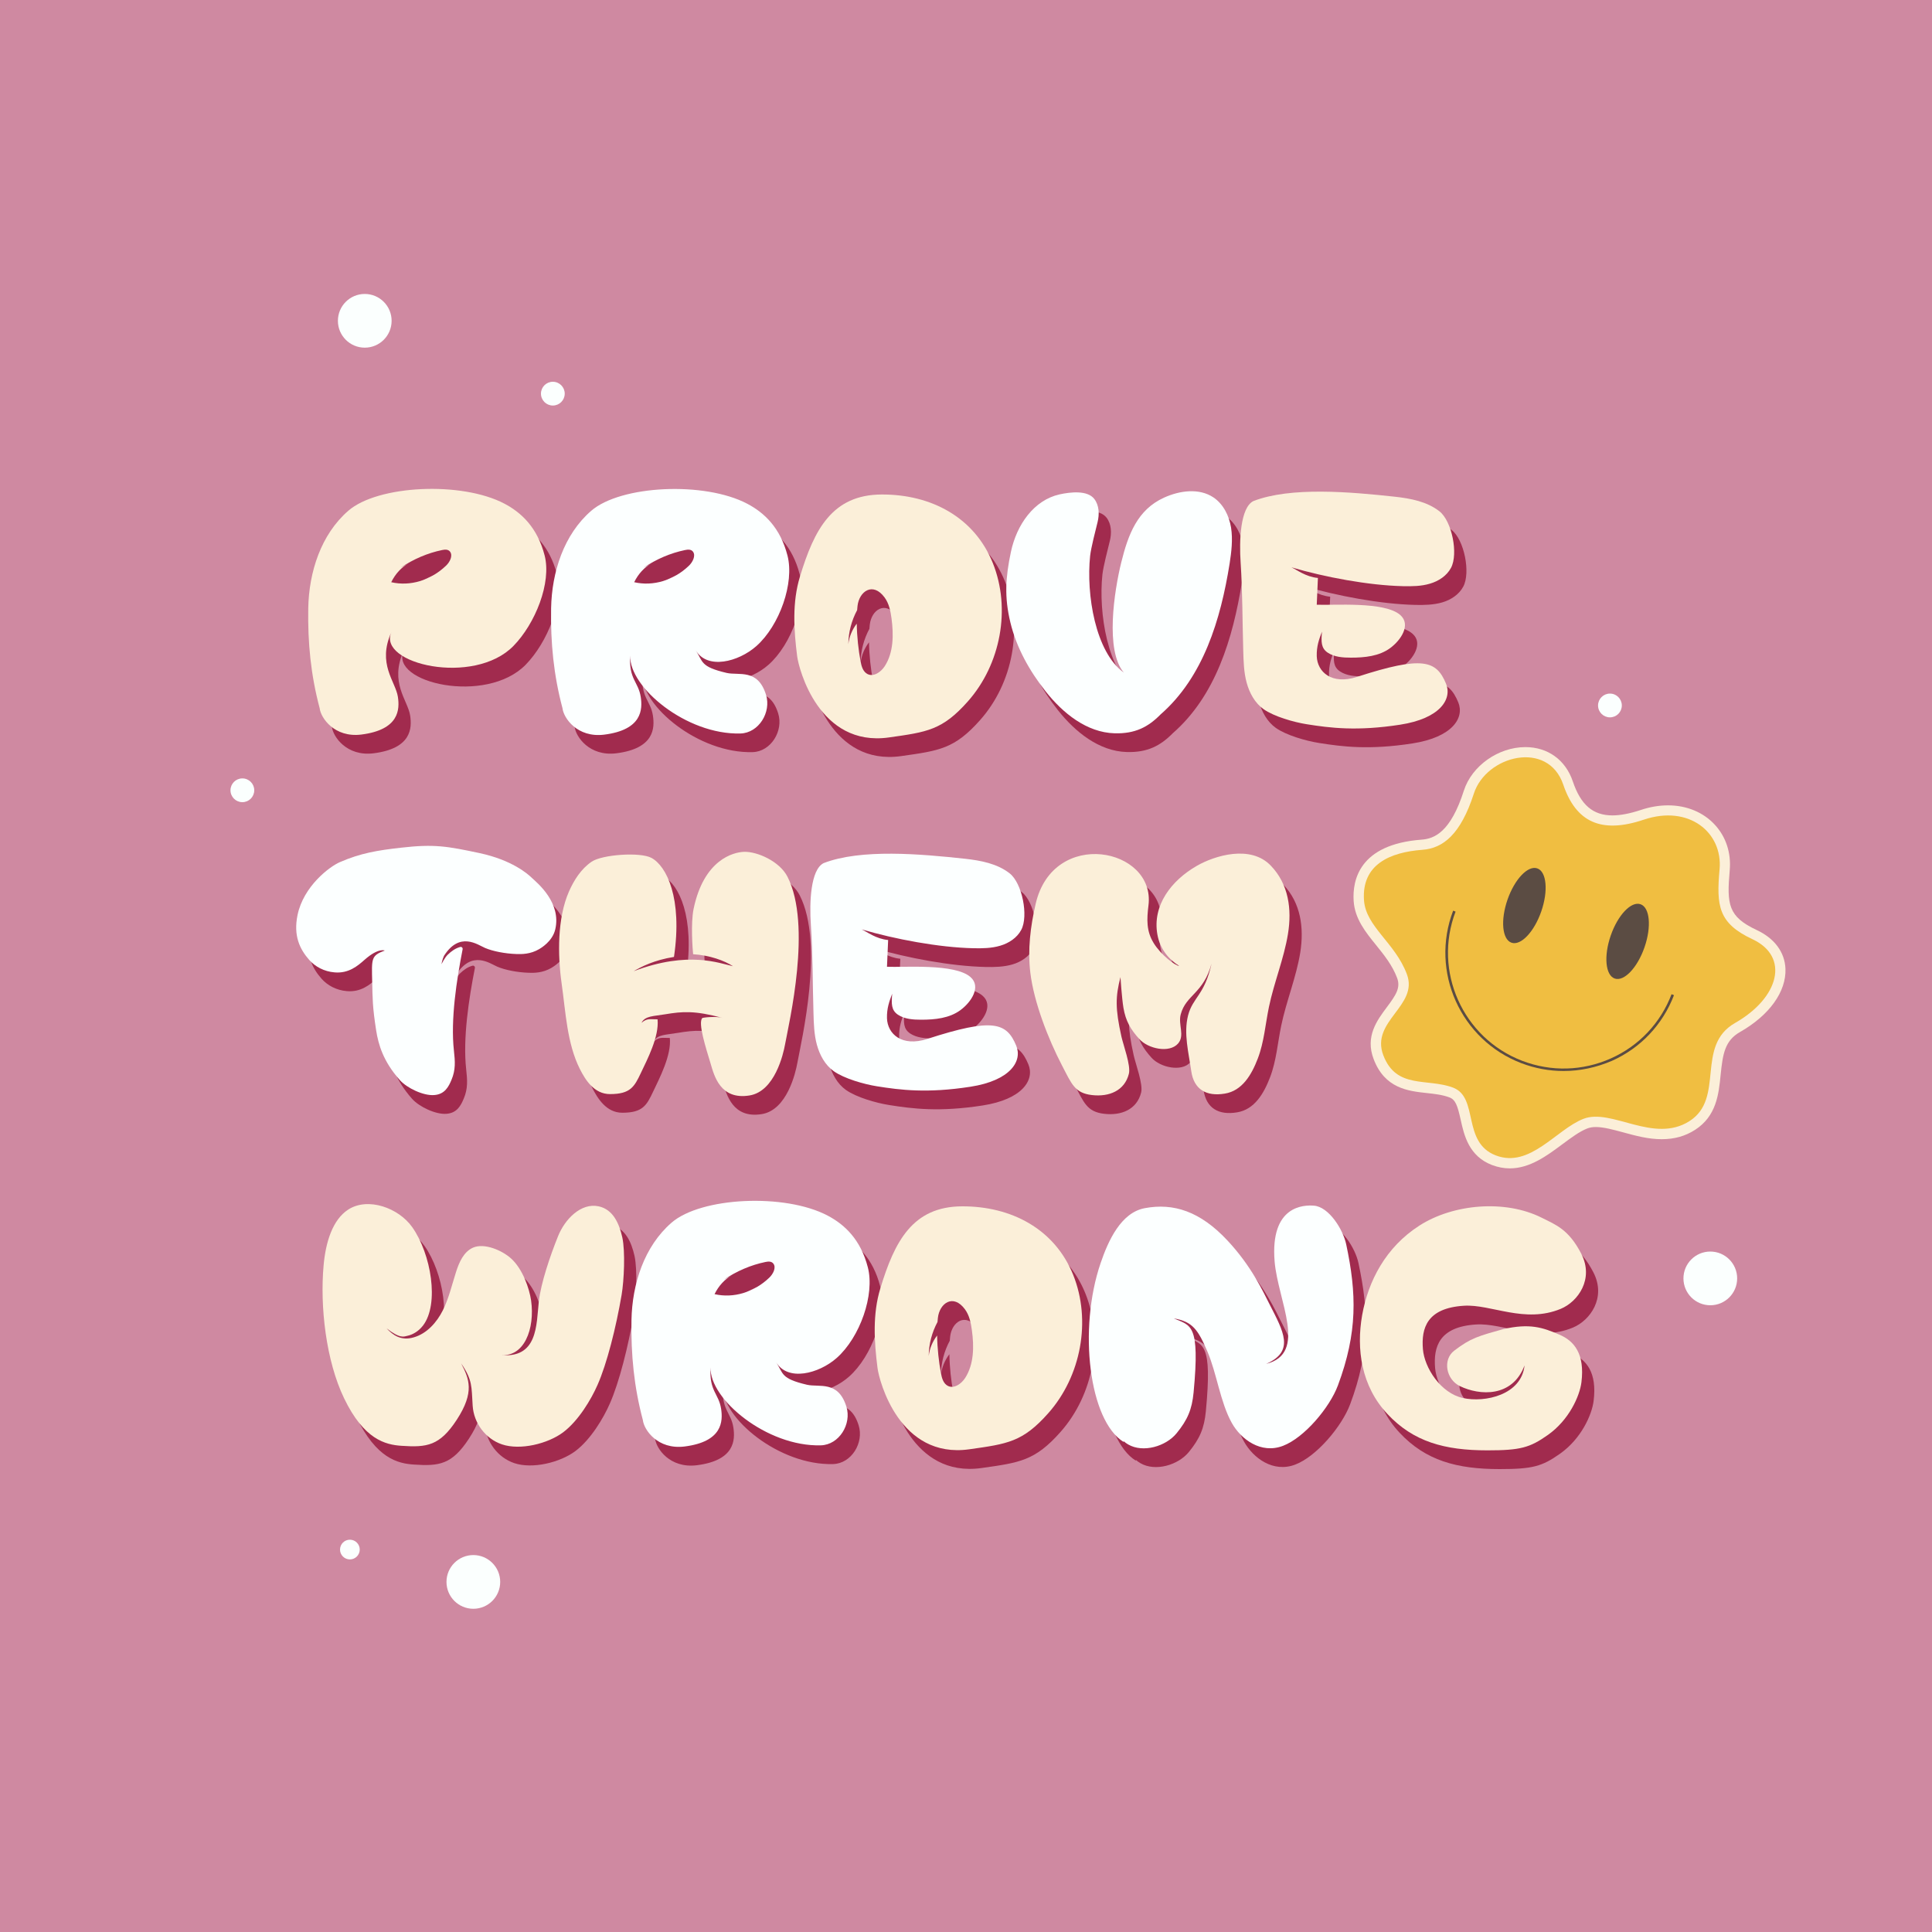 <?xml version="1.0" encoding="utf-8"?>
<!-- Generator: Adobe Illustrator 26.1.0, SVG Export Plug-In . SVG Version: 6.00 Build 0)  -->
<svg version="1.1" id="Слой_1" xmlns="http://www.w3.org/2000/svg" xmlns:xlink="http://www.w3.org/1999/xlink" x="0px" y="0px"
	 viewBox="0 0 2000 2000" style="enable-background:new 0 0 2000 2000;" xml:space="preserve">
<style type="text/css">
	.st0{fill:#CF89A1;}
	.st1{fill:#A12B4E;}
	.st2{fill:#FBEFD9;}
	.st3{fill:#FCFFFF;}
	.st4{fill:#F0BE41;}
	.st5{fill:#5B4C43;}
	.st6{fill:#FBFFFE;}
</style>
<g>
	<rect class="st0" width="2000" height="2000"/>
	<g>
		<path class="st1" d="M544.2,688.1c-41,41.9-141.3,18.6-126.3-14.4c-15,33,4.3,51.1,6.7,67.1c1.9,12.8,1.6,34-37.8,39
			c-28,3.5-42.1-17.3-43.2-27.3c-9.2-34.6-12.4-67.7-11.8-103.5c0.7-37.5,13.2-76.4,41.5-100.9c30.5-26.5,117.3-30.7,161.6-7.3
			c17.7,9.3,34.2,24.9,41.6,53.6C583.8,622.7,566.7,665,544.2,688.1z M478.6,590.5c-2-2.6-5.3-2.3-8.2-1.7
			c-15.1,3.1-29.8,9.4-43.3,18.5l8.6-4.8c-7.4,4.1-13.8,11-18,19.6c19.7,4.5,40.8-1.9,56.6-17C478.2,601.4,481.8,594.7,478.6,590.5z
			"/>
		<path class="st1" d="M805.6,738.6c5.6,18-7.5,39.4-26.4,40c-56,1.6-115.6-48-114.2-80.7c-1.6,24.7,8.4,26.9,10.9,42.9
			c1.9,12.8,1.6,34-37.8,39c-28,3.5-42.1-17.3-43.2-27.3c-9.2-34.6-12.4-67.7-11.8-103.5c0.7-37.5,13.2-76.4,41.5-100.9
			c30.5-26.5,117.3-30.7,161.6-7.3c17.7,9.3,34.2,24.9,41.6,53.6c7.3,28.3-8.1,72.4-32.3,93.8c-18.5,16.3-50.8,24.7-62.8,4.1
			c7.9,12.2,4.6,17.1,32.1,23.6C777.6,718.8,797.1,711.2,805.6,738.6z M730.1,590.5c-2-2.6-5.3-2.3-8.2-1.7
			c-15.1,3.1-29.8,9.4-43.3,18.5l8.6-4.8c-7.4,4.1-13.8,11-18,19.6c19.7,4.5,40.8-1.9,56.6-17C729.6,601.4,733.2,594.7,730.1,590.5z
			"/>
		<path class="st1" d="M1014.7,745.3c-26.5,29.9-42.2,31.8-81.8,37.4c-72.2,10.2-93.3-70.6-95-84.2c-3.5-27.4-5.2-55.8,2.9-82.3
			c14.8-48.9,33.5-84.8,84.6-85c51.1-0.2,95.9,23.5,115,70.8C1059.5,649.5,1048.6,707.1,1014.7,745.3z M935.6,659.5
			c-1-7.6-2.6-15.4-7.1-21.6c-12.2-16.7-26.4-6.4-28.1,8.7c-0.2,1.4-0.2,2.8-0.4,4.3c-5.8,10.8-9,22.9-9.1,35.2
			c0.9-7.7,4-15.1,8.7-21.2c0.2,13.4,1.8,27.7,4,39.2c0.9,5.1,2.6,10.7,7.2,13c6.4,3.2,13.9-2.2,17.8-8.2
			C937.7,694.7,937.8,676.4,935.6,659.5z"/>
		<path class="st1" d="M1285.6,602.8c-9.3,58.1-27.2,117.5-71.5,156.2c-12.8,13-26.3,20.1-47.6,19.5c-28.8-0.8-53.5-20.8-71.4-43.4
			c-16.7-21.2-30.2-45.2-36.5-71.5c-6.3-26.2-5-46.5,0.6-72.9c6-28.3,23.9-53.6,50.3-59.5c11.4-2.5,28.9-4.5,36,4.7
			c5.1,6.6,5.4,15.9,3.4,24c-2,8.1-6.8,26.6-7.7,34.9c-4.2,39.9,5.4,99.7,34.9,120.9c-19.6-22.9-9.9-84.8-2.7-114
			c7.2-29.2,16.8-54.6,44.2-67.1c16.2-7.4,36.4-10.2,51.2-0.3c10.3,6.9,16.3,19,18.3,31.3C1289,577.9,1287.5,590.5,1285.6,602.8z"/>
		<path class="st1" d="M1465.1,626.2c-35.7-0.8-81.3-9.4-115.5-19.5c5.7,2.6,14.7,9.8,27.4,11c-0.2,7.1-1,20.6-1.2,27.7
			c17,0.8,70.3-3.7,86.5,10.7c11.2,9.9,0.9,25.8-10.5,34.2c-11.4,8.4-26.4,9.9-40.6,9.9c-8.3,0-17.2-0.6-24.1-5.2
			c-6.9-4.7-6.8-11.2-5.9-21.7c-2.9,7.6-5.7,15-5.4,25.5c0.6,16.1,15.3,29.8,41.7,21.3c67.9-22,82.1-17.1,92.1,7
			c6.6,15.9-6,36.1-47.5,42.5c-44.6,6.9-72.3,3.4-96.8-0.5c-13.2-2.1-33.7-7.9-44.6-15.6c-9-6.4-14.6-16.8-17.5-27.5
			c-2.9-10.7-3.2-21.9-3.5-33c-0.9-30.4-0.7-60.8-2.7-91.1c-1.6-23.2-0.3-57,13.2-63.8c38.7-15,100.4-9.5,146.5-4.5
			c16.3,1.8,33.2,5,46.1,15.1c12.9,10.1,19.7,44,12,58.5c-4.4,8.3-12.9,13.8-21.8,16.4C1484,626.2,1474.5,626.4,1465.1,626.2z"/>
		<path class="st2" d="M531.5,668.7c-41,41.9-141.3,18.6-126.3-14.4c-15,33,4.3,51.1,6.7,67.1c1.9,12.8,1.6,34-37.8,39
			c-28,3.5-42.1-17.3-43.2-27.3c-9.2-34.6-12.4-67.7-11.8-103.5c0.7-37.5,13.2-76.4,41.5-100.9c30.5-26.5,117.3-30.7,161.6-7.3
			c17.7,9.3,34.2,24.9,41.6,53.6C571.1,603.3,554.1,645.6,531.5,668.7z M465.9,571.1c-2-2.6-5.3-2.3-8.2-1.7
			c-15.1,3.1-29.8,9.4-43.3,18.5l8.6-4.8c-7.4,4.1-13.8,11-18,19.6c19.7,4.5,40.8-1.9,56.6-17C465.5,582.1,469.1,575.4,465.9,571.1z
			"/>
		<path class="st3" d="M793,719.3c5.6,18-7.5,39.4-26.4,40c-56,1.6-115.6-48-114.2-80.7c-1.6,24.7,8.4,26.9,10.9,42.9
			c1.9,12.8,1.6,34-37.8,39c-28,3.5-42.1-17.3-43.2-27.3c-9.2-34.6-12.4-67.7-11.8-103.5c0.7-37.5,13.2-76.4,41.5-100.9
			c30.5-26.5,117.3-30.7,161.6-7.3c17.7,9.3,34.2,24.9,41.6,53.6c7.3,28.3-8.1,72.4-32.3,93.8c-18.5,16.3-50.8,24.7-62.8,4.1
			c7.9,12.2,4.6,17.1,32.1,23.6C764.9,699.5,784.5,691.8,793,719.3z M717.4,571.1c-2-2.6-5.3-2.3-8.2-1.7
			c-15.1,3.1-29.8,9.4-43.3,18.5l8.6-4.8c-7.4,4.1-13.8,11-18,19.6c19.7,4.5,40.8-1.9,56.6-17C716.9,582.1,720.5,575.4,717.4,571.1z
			"/>
		<path class="st2" d="M1002,726c-26.5,29.9-42.2,31.8-81.8,37.4c-72.2,10.2-93.3-70.6-95-84.2c-3.5-27.4-5.2-55.8,2.9-82.3
			c14.8-48.9,33.5-84.8,84.6-85c51.1-0.2,95.9,23.5,115,70.8C1046.8,630.1,1035.9,687.7,1002,726z M922.9,640.2
			c-1-7.6-2.6-15.4-7.1-21.6c-12.2-16.7-26.4-6.4-28.1,8.7c-0.2,1.4-0.2,2.8-0.4,4.3c-5.8,10.8-9,22.9-9.1,35.2
			c0.9-7.7,4-15.1,8.7-21.2c0.2,13.4,1.8,27.7,4,39.2c0.9,5.1,2.6,10.7,7.2,13c6.4,3.2,13.9-2.2,17.8-8.2
			C925.1,675.3,925.1,657,922.9,640.2z"/>
		<path class="st3" d="M1272.9,583.4c-9.3,58.1-27.2,117.5-71.5,156.2c-12.8,13-26.3,20.1-47.6,19.5c-28.8-0.8-53.5-20.8-71.4-43.4
			c-16.7-21.2-30.2-45.2-36.5-71.5c-6.3-26.2-5-46.5,0.6-72.9c6-28.3,23.9-53.6,50.3-59.5c11.4-2.5,28.9-4.5,36,4.7
			c5.1,6.6,5.4,15.9,3.4,24c-2,8.1-6.8,26.6-7.7,34.9c-4.2,39.9,5.4,99.7,34.9,120.9c-19.6-22.9-9.9-84.8-2.7-114
			c7.2-29.2,16.8-54.6,44.2-67.1c16.2-7.4,36.4-10.2,51.2-0.3c10.3,6.9,16.3,19,18.3,31.3C1276.3,558.6,1274.8,571.1,1272.9,583.4z"
			/>
		<path class="st2" d="M1452.4,606.8c-35.7-0.8-81.3-9.4-115.5-19.5c5.7,2.6,14.7,9.8,27.4,11c-0.2,7.1-1,20.6-1.2,27.7
			c17,0.8,70.3-3.7,86.5,10.7c11.2,9.9,0.9,25.8-10.5,34.2c-11.4,8.4-26.4,9.9-40.6,9.9c-8.3,0-17.2-0.6-24.1-5.2
			c-6.9-4.7-6.8-11.2-5.9-21.7c-2.9,7.6-5.7,15-5.4,25.5c0.6,16.1,15.3,29.8,41.7,21.3c67.9-22,82.1-17.1,92.1,7
			c6.6,15.9-6,36.1-47.5,42.5c-44.6,6.9-72.3,3.4-96.8-0.5c-13.2-2.1-33.7-7.9-44.6-15.6c-9-6.4-14.6-16.8-17.5-27.5
			c-2.9-10.7-3.2-21.9-3.5-33c-0.9-30.4-0.7-60.8-2.7-91.1c-1.6-23.2-0.3-57,13.2-63.8c38.7-15,100.4-9.5,146.5-4.5
			c16.3,1.8,33.2,5,46.1,15.1c12.9,10.1,19.7,44,12,58.5c-4.4,8.3-12.9,13.8-21.8,16.4C1471.3,606.9,1461.8,607,1452.4,606.8z"/>
	</g>
	<g>
		<path class="st1" d="M587.5,981.5c-3,12.7-15.2,19.5-16.6,20.4c-9.2,5.4-18.2,5.3-23.8,5.1c-11.5-0.4-24.1-2.8-32.3-6.3
			c-7.7-3.3-26.2-17.4-42.5,8.2c-1.8,3.6-2.6,8.7-2.6,8.7s3.5-7.1,6.5-9.9c3.9-3.8,8.1-6.7,12.9-8c1.5-0.4,2.8,0.9,2.5,2.4
			c-6.2,31.6-12.6,72.8-9,105c1.2,10.9,1.9,19.7-2.5,30.1c-2.9,6.9-6.8,15-17.9,15.8c-11.1,0.9-28.2-7.2-35.6-15.5
			c-17.4-19.6-22.2-37-24.5-51.4c-3.9-25-3.7-33.4-4.1-50.1c-0.6-24.6-1.2-27.3,13-32.6c0,0-6.5-3.1-20.7,9.4
			c-7.3,6.5-16.7,14.5-31.3,13.2c-10.8-0.9-20-5.9-26.1-12.8c-9.9-11.2-16.6-25.1-12.2-46.5c6.1-29.8,33.1-50.2,43.8-54.8
			c21.4-9.3,38.6-12.2,63.6-15c34.2-3.9,47.5-1.5,80.9,5.6c33.8,7.2,50.1,21.6,54.4,25.8C569,933.5,594,953.8,587.5,981.5z"/>
		<path class="st1" d="M825.4,1100.4c-1.8,10-10.6,48.6-36.7,52.9c-30.4,5-36.7-20.6-40.3-32.7c-4.9-16.3-13.4-42.4-8.7-47.4
			c0.6-0.6,14.3-2.1,20.9-0.2c-29-7.7-41.4-6.7-59.4-3.7c-11.7,2-20.8,1.5-24.4,8.8c5.8-5,8.9-3.5,16.6-3.6
			c1.8,17.9-10.7,41.6-17.3,55.6c-6.7,14.1-10.7,21.8-31.9,21.8c-16.6,0-25.6-14.9-31.2-25.9c-13.4-26.7-14.7-59-18.9-88.6
			c-4.2-29.6-4.5-67.6,7.5-95c5.3-12.1,12.7-23.7,23.6-31.1c10.9-7.4,50.3-10.2,61.9-3.9c15.6,8.4,32.3,41.6,23.3,102.5
			c-20.7,3.3-33.7,10.1-41.8,14.8c57-21.6,89.2-8,102.9-5.2c-9-5.8-23.9-11.3-41.3-12.4c-0.5-5.2-2.6-31.6,0.5-46.9
			c10.6-51,41.1-58.8,52.5-59.1c13.4-0.3,36.5,9.7,44.7,25.8C853.5,977.2,829.5,1077.9,825.4,1100.4z"/>
		<path class="st1" d="M1020.1,1001c-35.7-0.8-81.3-9.4-115.5-19.5c5.7,2.6,14.7,9.8,27.4,11c-0.2,7.1-1,20.6-1.2,27.7
			c17,0.8,70.3-3.7,86.5,10.7c11.2,9.9,0.9,25.8-10.5,34.2c-11.4,8.4-26.4,9.9-40.6,9.9c-8.3,0-17.2-0.6-24.1-5.2
			c-6.9-4.7-6.8-11.2-5.9-21.7c-2.9,7.6-5.7,15-5.4,25.5c0.6,16.1,15.3,29.8,41.7,21.3c67.9-22,82.1-17.1,92.1,7
			c6.6,15.9-6,36.1-47.5,42.5c-44.6,6.9-72.3,3.4-96.8-0.5c-13.2-2.1-33.7-7.9-44.6-15.6c-9-6.4-14.6-16.8-17.5-27.5
			c-2.9-10.7-3.2-21.9-3.5-33c-0.9-30.4-0.7-60.8-2.7-91.1c-1.6-23.2-0.3-57,13.2-63.8c38.7-15,100.4-9.5,146.5-4.5
			c16.3,1.8,33.2,5,46.1,15.1c12.9,10.1,19.7,44,12,58.5c-4.4,8.3-12.9,13.8-21.8,16.4C1039,1001,1029.5,1001.2,1020.1,1001z"/>
		<path class="st1" d="M1346,986.2c-4.2,25.7-14.4,50.1-19.7,75.6c-3.7,17.8-5,36.3-11.5,53.3c-6.5,17-16.2,33.5-34.2,36.4
			c-19.1,3.2-32-4.3-34.7-23.2c-2.7-19.2-8.1-39-3.3-57.8c4.9-18.8,17.1-20.9,24.3-53.6c-8.4,31-26.5,32.3-31.9,52.5
			c-2.9,10.7,4.5,21.9-2.8,30.3c-9,10.2-31.1,5.4-40.2-4.8c-9.1-10.1-14-18.7-16.3-32.1c-1.7-10.1-3.1-31.9-3.1-31.9
			c-5.2,20.3-5.5,32.4,1,61.6c1.9,8.6,9.9,30,7.7,38.5c-4.4,17.5-20.4,24.1-38.3,22c-17.9-2.1-21-11.7-31-30.8
			c-14.2-27.3-29-65.2-32.7-95.8c-2.9-23.9,0.1-47.9,5.5-71.3c18.2-79.1,124.2-58.1,116.8,1.5c-1.8,14.6-2.3,26.6,5.4,39.1
			c7.3,12,22.5,23.6,26.4,23.6c-10.5-6.5-19.9-17.2-22.6-32.6c-5.3-30,14.3-55.7,40.7-70.9c18.5-10.7,56-22.3,76.9-0.1
			C1346.6,934.6,1350.1,960.5,1346,986.2z"/>
		<path class="st3" d="M574.8,962.1c-3,12.7-15.2,19.5-16.6,20.4c-9.2,5.4-18.2,5.3-23.8,5.1c-11.5-0.4-24.1-2.8-32.3-6.3
			c-7.7-3.3-26.2-17.4-42.5,8.2c-1.8,3.6-2.6,8.7-2.6,8.7s3.5-7.1,6.5-9.9c3.9-3.8,8.1-6.7,12.9-8c1.5-0.4,2.8,0.9,2.5,2.4
			c-6.2,31.6-12.6,72.8-9,105c1.2,10.9,1.9,19.7-2.5,30.1c-2.9,6.9-6.8,15-17.9,15.8c-11.1,0.9-28.2-7.2-35.6-15.5
			c-17.4-19.6-22.2-37-24.5-51.4c-3.9-25-3.7-33.4-4.1-50.1c-0.6-24.6-1.2-27.3,13-32.6c0,0-6.5-3.1-20.7,9.4
			c-7.3,6.5-16.7,14.5-31.3,13.2c-10.8-0.9-20-5.9-26.1-12.8c-9.9-11.2-16.6-25.1-12.2-46.5c6.1-29.8,33.1-50.2,43.8-54.8
			c21.4-9.3,38.6-12.2,63.6-15c34.2-3.9,47.5-1.5,80.9,5.6c33.8,7.2,50.1,21.6,54.4,25.8C556.3,914.1,581.3,934.4,574.8,962.1z"/>
		<path class="st2" d="M812.7,1081.1c-1.8,10-10.6,48.6-36.7,52.9c-30.4,5-36.7-20.6-40.3-32.7c-4.9-16.3-13.4-42.4-8.7-47.4
			c0.6-0.6,14.3-2.1,20.9-0.2c-29-7.7-41.4-6.7-59.4-3.7c-11.7,2-20.8,1.5-24.4,8.8c5.8-5,8.9-3.5,16.6-3.6
			c1.8,17.9-10.7,41.6-17.3,55.6c-6.7,14.1-10.7,21.8-31.9,21.8c-16.6,0-25.6-14.9-31.2-25.9c-13.4-26.7-14.7-59-18.9-88.6
			c-4.2-29.6-4.5-67.6,7.5-95c5.3-12.1,12.7-23.7,23.6-31.1c10.9-7.4,50.3-10.2,61.9-3.9c15.6,8.4,32.3,41.6,23.3,102.5
			c-20.7,3.3-33.7,10.1-41.8,14.8c57-21.6,89.2-8,102.9-5.2c-9-5.8-23.9-11.3-41.3-12.4c-0.5-5.2-2.6-31.6,0.5-46.9
			c10.6-51,41.1-58.8,52.5-59.1c13.4-0.3,36.5,9.7,44.7,25.8C840.8,957.8,816.8,1058.6,812.7,1081.1z"/>
		<path class="st3" d="M1007.5,981.6c-35.7-0.8-81.3-9.4-115.5-19.5c5.7,2.6,14.7,9.8,27.4,11c-0.2,7.1-1,20.6-1.2,27.7
			c17,0.8,70.3-3.7,86.5,10.7c11.2,9.9,0.9,25.8-10.5,34.2c-11.4,8.4-26.4,9.9-40.6,9.9c-8.3,0-17.2-0.6-24.1-5.2
			c-6.9-4.7-6.8-11.2-5.9-21.7c-2.9,7.6-5.7,15-5.4,25.5c0.6,16.1,15.3,29.8,41.7,21.3c67.9-22,82.1-17.1,92.1,7
			c6.6,15.9-6,36.1-47.5,42.5c-44.6,6.9-72.3,3.4-96.8-0.5c-13.2-2.1-33.7-7.9-44.6-15.6c-9-6.4-14.6-16.8-17.5-27.5
			c-2.9-10.7-3.2-21.9-3.5-33c-0.9-30.4-0.7-60.8-2.7-91.1c-1.6-23.2-0.3-57,13.2-63.8c38.7-15,100.4-9.5,146.5-4.5
			c16.3,1.8,33.2,5,46.1,15.1c12.9,10.1,19.7,44,12,58.5c-4.4,8.3-12.9,13.8-21.8,16.4C1026.3,981.7,1016.8,981.8,1007.5,981.6z"/>
		<path class="st2" d="M1333.3,966.8c-4.2,25.7-14.4,50.1-19.7,75.6c-3.7,17.8-5,36.3-11.5,53.3c-6.5,17-16.2,33.5-34.2,36.4
			c-19.1,3.2-32-4.3-34.7-23.2c-2.7-19.2-8.1-39-3.3-57.8c4.9-18.8,17.1-20.9,24.3-53.6c-8.4,31-26.5,32.3-31.9,52.5
			c-2.9,10.7,4.5,21.9-2.8,30.3c-9,10.2-31.1,5.4-40.2-4.8c-9.1-10.1-14-18.7-16.3-32.1c-1.7-10.1-3.1-31.9-3.1-31.9
			c-5.2,20.3-5.5,32.4,1,61.6c1.9,8.6,9.9,30,7.7,38.5c-4.4,17.5-20.4,24.1-38.3,22c-17.9-2.1-21-11.7-31-30.8
			c-14.2-27.3-29-65.2-32.7-95.8c-2.9-23.9,0.1-47.9,5.5-71.3c18.2-79.1,124.2-58.1,116.8,1.5c-1.8,14.6-2.3,26.6,5.4,39.1
			c7.3,12,22.5,23.6,26.4,23.6c-10.5-6.5-19.9-17.2-22.6-32.6c-5.3-30,14.3-55.7,40.7-70.9c18.5-10.7,56-22.3,76.9-0.1
			C1333.9,915.3,1337.5,941.1,1333.3,966.8z"/>
	</g>
	<g>
		<path class="st1" d="M656.2,1359.8c-5.8,33.9-15.2,71.3-25,93.4c-6.5,14.8-19.6,36.9-35.5,48.9c-15.9,11.9-44.5,18.9-63.4,12.5
			c-17.1-5.8-29.2-22.1-30.3-40.1c-1.3-19.9,0-26.3-11.9-43.7c8.1,15.8,14.3,29.4-4.6,58.4c-17.6,26.9-30.8,28.7-57.1,26.9
			c-16.9-1.1-39-6.6-59.5-49.2c-18.7-38.8-25.1-94.8-21.2-137.7c2.1-23.5,9.1-47.2,25.7-57.8c20.5-13,52-1.5,66,18.3
			c19.6,27.6,28.3,79.6,11.2,101.9c-4.9,6.4-11.3,9.6-16.1,10.6c-3.5,0.7-7.3,3.5-21.6-7.7c6.3,6.7,14.7,13.3,28.2,9.3
			c13.5-3.9,23.7-15.4,30-27.9c6.3-12.6,9.4-26.4,13.7-39.8c3.2-10.1,8-21,17.7-25.2c11.6-5,29.9,2.8,39.3,11.3
			c12,10.9,18.9,31,20.7,43.5c4.1,29.1-7.1,59.8-32.9,56.3c40.2,4.6,38.2-31.1,40.9-55.4c2.1-18.7,11.5-46.7,19.9-67.5
			c7-17.5,23.7-34.9,42.1-30.9c14.7,3.2,21.1,17.4,24.4,32.1C660,1315,658.7,1345,656.2,1359.8z"/>
		<path class="st1" d="M888.9,1475.6c5.6,18-7.5,39.4-26.4,40c-56,1.6-115.6-48-114.2-80.7c-1.6,24.7,8.4,26.9,10.9,42.9
			c1.9,12.8,1.6,34-37.8,39c-28,3.5-42.1-17.3-43.2-27.3c-9.2-34.6-12.4-67.7-11.8-103.5c0.7-37.5,13.2-76.4,41.5-100.9
			c30.5-26.5,117.3-30.7,161.6-7.3c17.7,9.3,34.2,24.9,41.6,53.6c7.3,28.3-8.1,72.4-32.3,93.8c-18.5,16.3-50.8,24.7-62.8,4.1
			c7.9,12.2,4.6,17.1,32.1,23.6C860.8,1455.8,880.4,1448.2,888.9,1475.6z M813.3,1327.4c-2-2.6-5.3-2.3-8.2-1.7
			c-15.1,3.1-29.8,9.4-43.3,18.5l8.6-4.8c-7.4,4.1-13.8,11-18,19.6c19.7,4.5,40.8-1.9,56.6-17
			C812.8,1338.4,816.4,1331.7,813.3,1327.4z"/>
		<path class="st1" d="M1097.9,1482.3c-26.5,29.9-42.2,31.8-81.8,37.4c-72.2,10.2-93.3-70.6-95-84.2c-3.5-27.4-5.2-55.8,2.9-82.3
			c14.8-48.9,33.5-84.8,84.6-85c51.1-0.2,95.9,23.5,115,70.8C1142.7,1386.4,1131.8,1444,1097.9,1482.3z M1018.8,1396.5
			c-1-7.6-2.6-15.4-7.1-21.6c-12.2-16.7-26.4-6.4-28.1,8.7c-0.2,1.4-0.2,2.8-0.4,4.3c-5.8,10.8-9,22.9-9.1,35.2
			c0.9-7.7,4-15.1,8.7-21.2c0.2,13.4,1.8,27.7,4,39.2c0.9,5.1,2.6,10.7,7.2,13c6.4,3.2,13.9-2.2,17.8-8.2
			C1021,1431.6,1021,1413.3,1018.8,1396.5z"/>
		<path class="st1" d="M1397.7,1453.6c-8.6,23-34.8,54.1-56.8,62.5c-22.9,8.8-43.6-6.8-53-23.6c-12-21.4-15.6-51.5-25.3-74
			c-9.7-22.5-15.2-31-34.8-34.3c17.5,7.7,27.3,4.9,20.5,76.7c-1.7,17.7-6.3,28.3-17.5,42.1c-11.2,13.8-34.9,20.6-50.2,11.7
			c-1.6-0.9-3.3-2.1-4.9-3.5l0.3,1c-35.9-22-47.3-116.8-24-185.1c8-23.6,21.2-52.4,45.7-57c29.8-5.6,57.4,3.2,85.6,33.4
			c25.2,26.9,37.2,53.5,43.8,66.4c13.9,27.4,26.4,48.3-3.7,61.4c43.4-10.9,12.3-64.9,8.8-105.8c-4.9-58.4,30.4-58.8,40.7-58
			c15.5,1.2,30.2,24.8,33.4,40.1C1417.1,1358.3,1418.2,1398.6,1397.7,1453.6z"/>
		<path class="st1" d="M1649.7,1450.3c-1.8,14.3-12.8,39.1-34.8,54.6c-18.6,13.1-28.3,15.9-62.5,15.9c-44.4,0-76.7-8.9-103.6-37.7
			c-27-28.8-32.3-67-26.1-102.3c6.2-35,24.2-70.2,59.3-92.7c35.1-22.5,88.8-27.1,126.6-8.1c14.5,7.3,27.8,11.9,40.9,37.2
			c13.5,26.2-3.4,49.7-21.2,57.1c-37.4,15.5-72.2-5-100.3-3.2c-38.3,2.4-44.2,23.2-42.4,45c1.6,19.2,18.3,45.4,41.3,50.5
			c23,5.1,60.7-3.2,63.9-33.7c-12.6,33.4-46.5,31.3-66.9,21.4c-14.4-6.9-18.1-27.4-5.9-36.7c17.3-13.2,24.6-15,53.2-23l-2.5,0.7
			c27.5-6.2,40.8-1.8,58.1,5.7C1642.4,1407.4,1653.4,1420.9,1649.7,1450.3z"/>
		<path class="st2" d="M643.5,1340.4c-5.8,33.9-15.2,71.3-25,93.4c-6.5,14.8-19.6,36.9-35.5,48.9c-15.9,11.9-44.5,18.9-63.4,12.5
			c-17.1-5.8-29.2-22.1-30.3-40.1c-1.3-19.9,0-26.3-11.9-43.7c8.1,15.8,14.3,29.4-4.6,58.4c-17.6,26.9-30.8,28.7-57.1,26.9
			c-16.9-1.1-39-6.6-59.5-49.2c-18.7-38.8-25.1-94.8-21.2-137.7c2.1-23.5,9.1-47.2,25.7-57.8c20.5-13,52-1.5,66,18.3
			c19.6,27.6,28.3,79.6,11.2,101.9c-4.9,6.4-11.3,9.6-16.1,10.6c-3.5,0.7-7.3,3.5-21.6-7.7c6.3,6.7,14.7,13.3,28.2,9.3
			c13.5-3.9,23.7-15.4,30-27.9c6.3-12.6,9.4-26.4,13.7-39.8c3.2-10.1,8-21,17.7-25.2c11.6-5,29.9,2.8,39.3,11.3
			c12,10.9,18.9,31,20.7,43.5c4.1,29.1-7.1,59.8-32.9,56.3c40.2,4.6,38.2-31.1,40.9-55.4c2.1-18.7,11.5-46.7,19.9-67.5
			c7-17.5,23.7-34.9,42.1-30.9c14.7,3.2,21.1,17.4,24.4,32.1C647.4,1295.6,646,1325.6,643.5,1340.4z"/>
		<path class="st3" d="M876.2,1456.2c5.6,18-7.5,39.4-26.4,40c-56,1.6-115.6-48-114.2-80.7c-1.6,24.7,8.4,26.9,10.9,42.9
			c1.9,12.8,1.6,34-37.8,39c-28,3.5-42.1-17.3-43.2-27.3c-9.2-34.6-12.4-67.7-11.8-103.5c0.7-37.5,13.2-76.4,41.5-100.9
			c30.5-26.5,117.3-30.7,161.6-7.3c17.7,9.3,34.2,24.9,41.6,53.6c7.3,28.3-8.1,72.4-32.3,93.8c-18.5,16.3-50.8,24.7-62.8,4.1
			c7.9,12.2,4.6,17.1,32.1,23.6C848.1,1436.4,867.7,1428.8,876.2,1456.2z M800.6,1308.1c-2-2.6-5.3-2.3-8.2-1.7
			c-15.1,3.1-29.8,9.4-43.3,18.5l8.6-4.8c-7.4,4.1-13.8,11-18,19.6c19.7,4.5,40.8-1.9,56.6-17C800.2,1319,803.8,1312.3,800.6,1308.1
			z"/>
		<path class="st2" d="M1085.2,1462.9c-26.5,29.9-42.2,31.8-81.8,37.4c-72.2,10.2-93.3-70.6-95-84.2c-3.5-27.4-5.2-55.8,2.9-82.3
			c14.8-48.9,33.5-84.8,84.6-85c51.1-0.2,95.9,23.5,115,70.8C1130,1367,1119.1,1424.7,1085.2,1462.9z M1006.1,1377.1
			c-1-7.6-2.6-15.4-7.1-21.6c-12.2-16.7-26.4-6.4-28.1,8.7c-0.2,1.4-0.2,2.8-0.4,4.3c-5.8,10.8-9,22.9-9.1,35.2
			c0.9-7.7,4-15.1,8.7-21.2c0.2,13.4,1.8,27.7,4,39.2c0.9,5.1,2.6,10.7,7.2,13c6.4,3.2,13.9-2.2,17.8-8.2
			C1008.3,1412.2,1008.4,1393.9,1006.1,1377.1z"/>
		<path class="st3" d="M1385,1434.2c-8.6,23-34.8,54.1-56.8,62.5c-22.9,8.8-43.6-6.8-53-23.6c-12-21.4-15.6-51.5-25.3-74
			c-9.7-22.5-15.2-31-34.8-34.3c17.5,7.7,27.3,4.9,20.5,76.7c-1.7,17.7-6.3,28.3-17.5,42.1c-11.2,13.8-34.9,20.6-50.2,11.7
			c-1.6-0.9-3.3-2.1-4.9-3.5l0.3,1c-35.9-22-47.3-116.8-24-185.1c8-23.6,21.2-52.4,45.7-57c29.8-5.6,57.4,3.2,85.6,33.4
			c25.2,26.9,37.2,53.5,43.8,66.4c13.9,27.4,26.4,48.3-3.7,61.4c43.4-10.9,12.3-64.9,8.8-105.8c-4.9-58.4,30.4-58.8,40.7-58
			c15.5,1.2,30.2,24.8,33.4,40.1C1404.4,1339,1405.5,1379.2,1385,1434.2z"/>
		<path class="st2" d="M1637.1,1430.9c-1.8,14.3-12.8,39.1-34.8,54.6c-18.6,13.1-28.3,15.9-62.5,15.9c-44.4,0-76.7-8.9-103.6-37.7
			c-27-28.8-32.3-67-26.1-102.3c6.2-35,24.2-70.2,59.3-92.7c35.1-22.5,88.8-27.1,126.6-8.1c14.5,7.3,27.8,11.9,40.9,37.2
			c13.5,26.2-3.4,49.7-21.2,57.1c-37.4,15.5-72.2-5-100.3-3.2c-38.3,2.4-44.2,23.2-42.4,45c1.6,19.2,18.3,45.4,41.3,50.5
			c23,5.1,60.7-3.2,63.9-33.7c-12.6,33.4-46.5,31.3-66.9,21.4c-14.4-6.9-18.1-27.4-5.9-36.7c17.3-13.2,24.6-15,53.2-23l-2.5,0.7
			c27.5-6.2,40.8-1.8,58.1,5.7C1629.7,1388.1,1640.7,1401.6,1637.1,1430.9z"/>
	</g>
	<g>
		<path class="st2" d="M1562.9,1209.5c-6.1,0-12.3-1.2-18.2-3.4c-24.2-9.2-29.1-31-32.6-46.9c-3.2-14.3-5.2-20.8-11.7-23.2
			c-7.2-2.7-15.2-3.6-23.6-4.5c-19.3-2.1-43.3-4.8-54.8-35.1c-9-23.5,3.6-40.3,13.7-53.8c9.3-12.5,14.4-20,10.6-30.2
			c-5-13.3-13.6-23.9-21.9-34.2c-10.8-13.3-21.9-27.1-23.1-45.5c-1.4-21.6,5.8-58.7,70.4-63.5c13.1-1,29.9-7.6,43.7-50.8
			c8.3-25.7,35.7-45,63.7-45c23.2,0,41.6,13.3,49.1,35.6c8.2,24.3,20.9,35.1,41,35.1c8.3,0,18-1.9,29-5.5c9.7-3.3,19.3-4.9,28.6-4.9
			c19.3,0,36.6,7.2,48.5,20.2c11.5,12.5,16.9,29.2,15.3,47c-3.1,35.4-1.7,48,28,61.9c18.4,8.6,29,22.9,29.7,40.1
			c0.9,23.6-16.6,48.1-47,65.4c-15.8,9-17.9,22.7-20.1,44.4c-2,20-4.3,42.7-26.6,57c-10.2,6.5-21.4,9.6-34.4,9.6
			c-13.9,0-27.1-3.6-39.9-7.1c-10.4-2.8-20.2-5.5-28.3-5.5c-3.5,0-6.4,0.5-8.9,1.5c-8.2,3.2-16.8,9.7-26,16.5
			C1601.5,1196.3,1583.8,1209.5,1562.9,1209.5z"/>
		<path class="st4" d="M1472.6,879.7c21.2-1.6,39.4-15.8,53.1-58.1c12.7-39.6,76.8-55.9,92.6-9.3c13.1,38.7,39.2,51.1,83.4,36.2
			c46.8-15.7,81.8,13.4,78.4,51.3c-3.4,37.9-1.4,55.9,34.1,72.5c38.6,18.1,27.8,60.5-18.1,86.7c-41.4,23.6-10.1,78-47.2,101.6
			s-80.6-13.7-109.7-2.4c-28.4,11.1-55.3,51.4-90.7,37.9c-35.4-13.5-17.4-60-44.3-70.2c-26.9-10.1-58.7,1.9-72.2-33.5
			c-13.5-35.4,36.7-51.1,24.4-83.9s-42.5-49.1-44.4-76.6C1409.5,894.8,1438.9,882.2,1472.6,879.7z"/>
		
			<ellipse transform="matrix(0.328 -0.945 0.945 0.328 174.462 2120.679)" class="st5" cx="1577.6" cy="937.7" rx="40.7" ry="18.5"/>
		
			<ellipse transform="matrix(0.328 -0.945 0.945 0.328 211.248 2246.538)" class="st5" cx="1684.4" cy="974.8" rx="40.7" ry="18.5"/>
		<path class="st5" d="M1618.6,1108.7c-14.7,0-29.5-2.7-43.7-8.1c-63-24.1-94.7-94.9-70.6-157.9l2.5,1
			c-23.5,61.6,7.4,130.9,69.1,154.5c29.9,11.4,62.4,10.5,91.6-2.5c29.2-13,51.5-36.7,62.9-66.5l2.5,1c-11.7,30.5-34.5,54.7-64.3,68
			C1652.5,1105.1,1635.6,1108.7,1618.6,1108.7z"/>
	</g>
	<circle class="st6" cx="377.6" cy="332.1" r="27.8"/>
	<circle class="st6" cx="1770.5" cy="1323.4" r="27.8"/>
	<circle class="st6" cx="490" cy="1637.6" r="27.8"/>
	<circle class="st6" cx="362.2" cy="1604.1" r="10.2"/>
	<circle class="st6" cx="572.3" cy="407.5" r="12.3"/>
	<circle class="st6" cx="1666.6" cy="730.3" r="12.3"/>
	<circle class="st6" cx="250.9" cy="818.1" r="12.3"/>
</g>
</svg>
